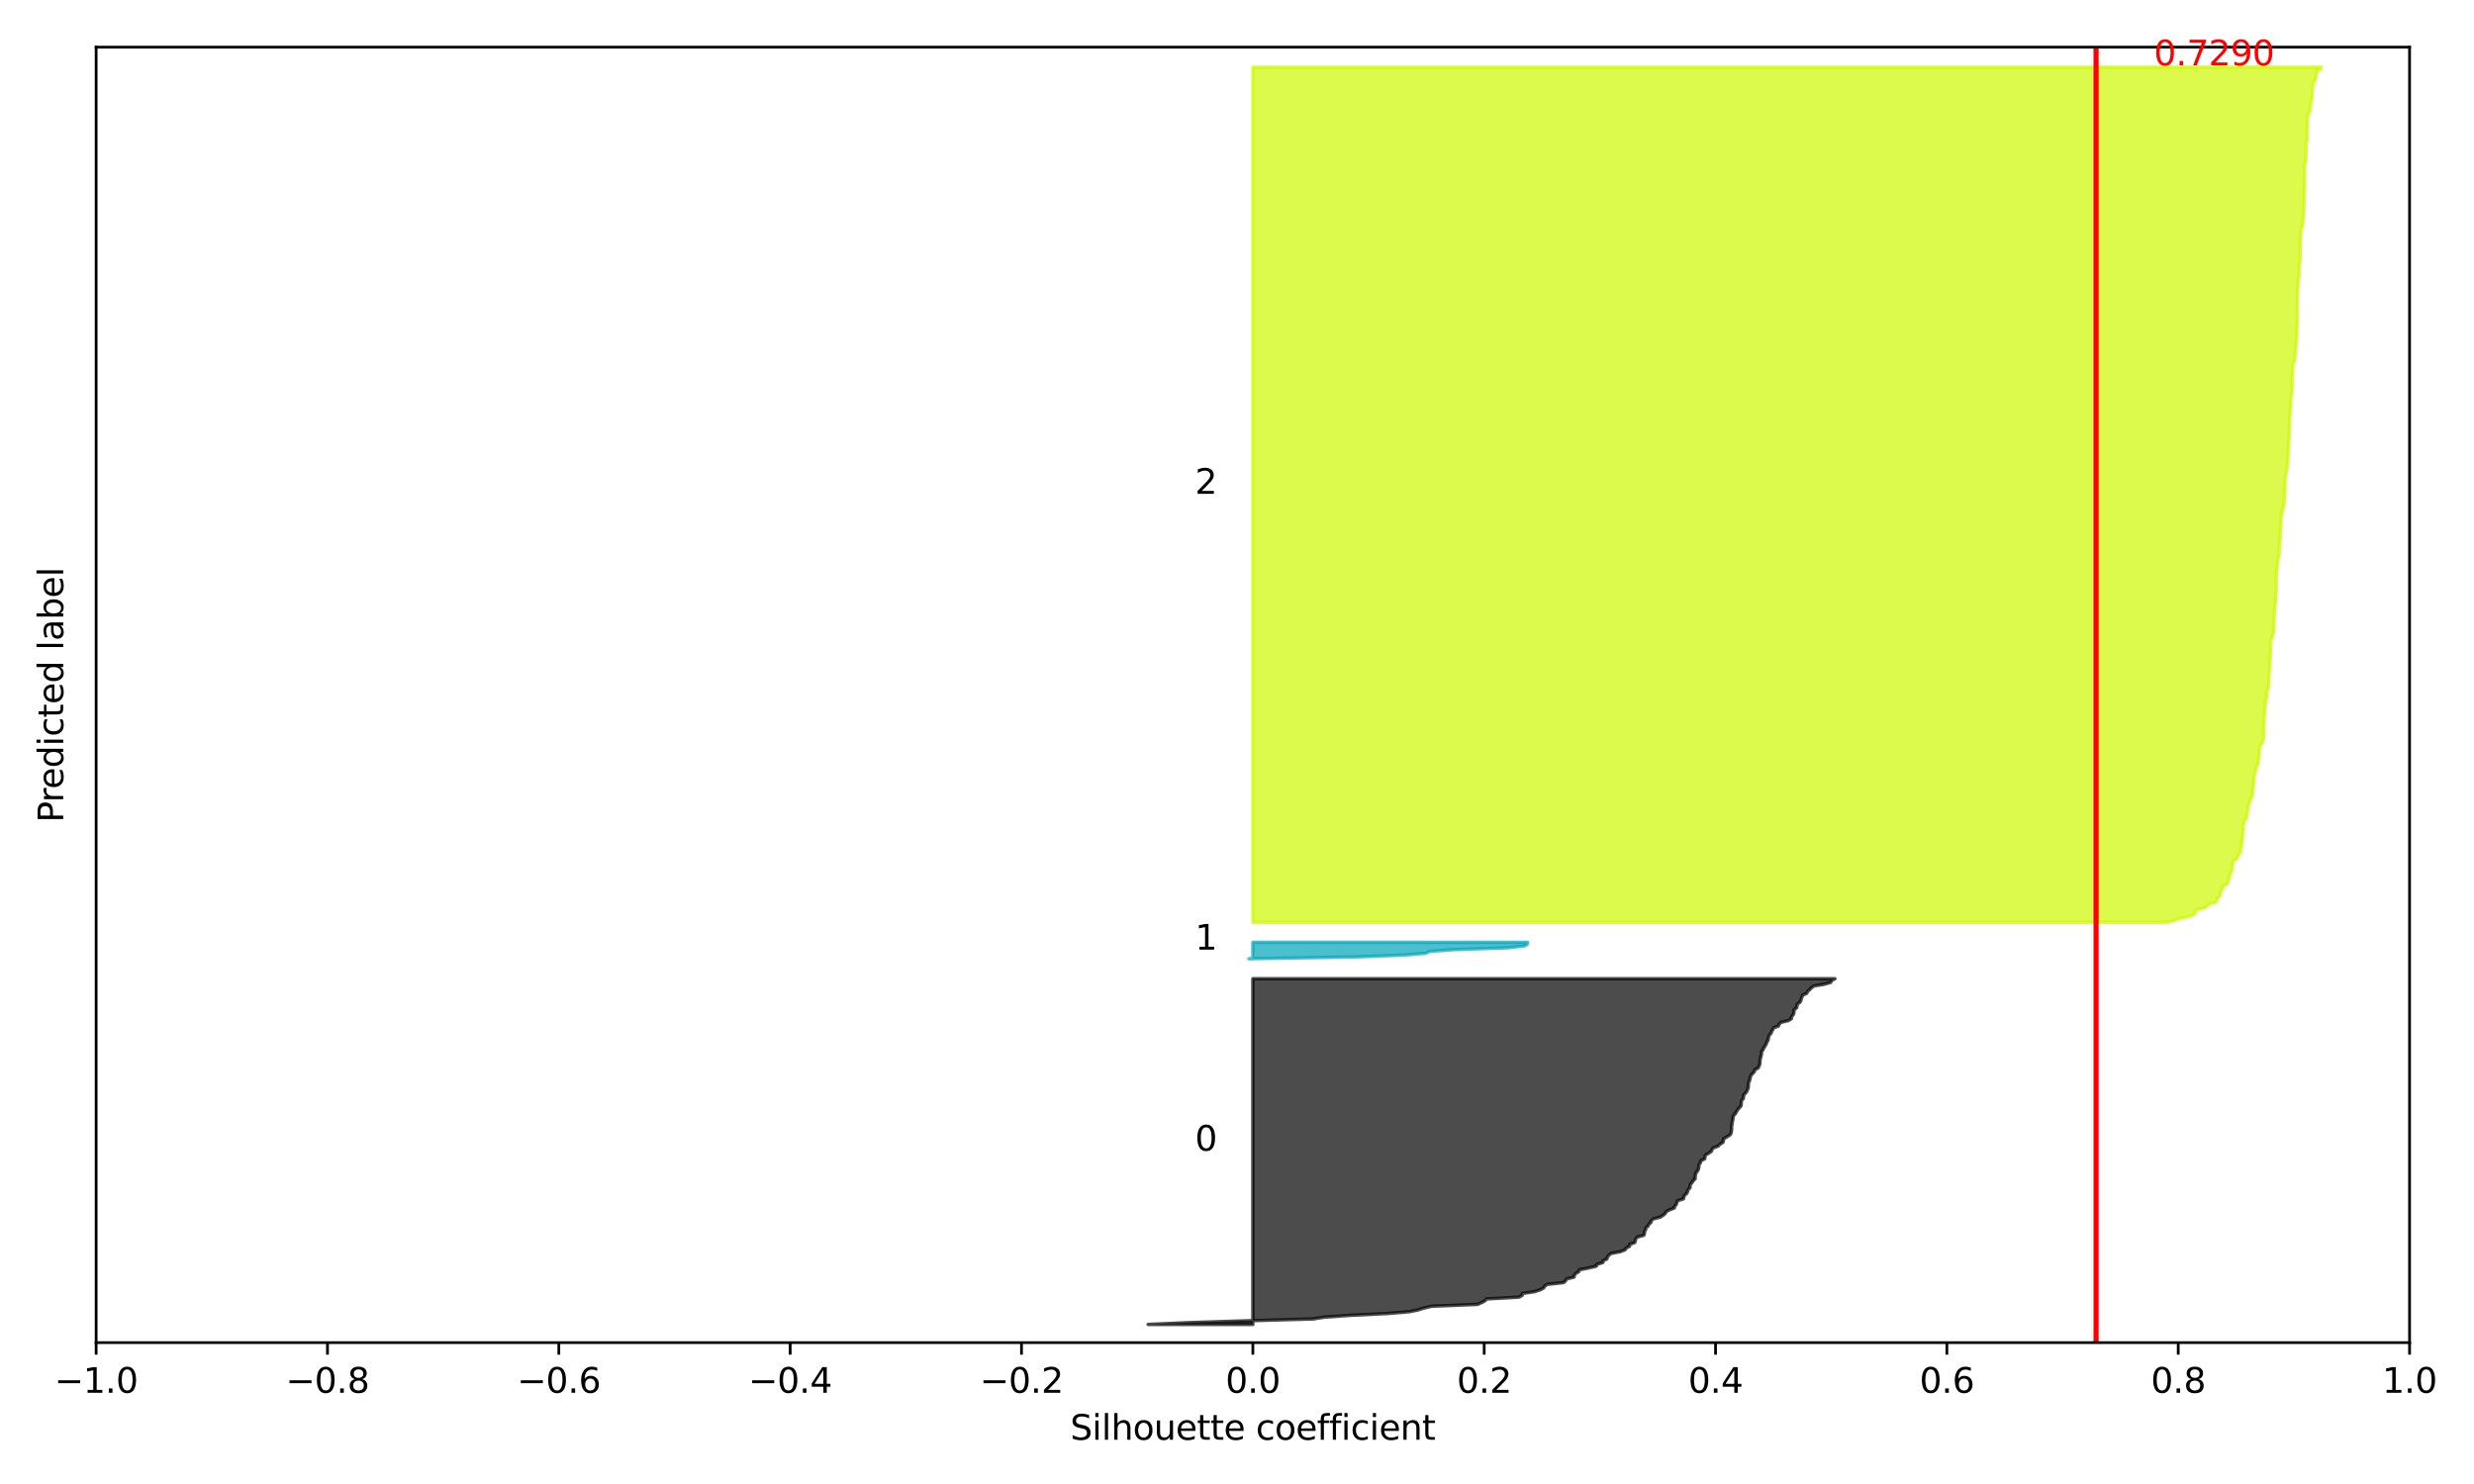 <?xml version="1.0" encoding="utf-8" standalone="no"?>
<!DOCTYPE svg PUBLIC "-//W3C//DTD SVG 1.1//EN"
  "http://www.w3.org/Graphics/SVG/1.1/DTD/svg11.dtd">
<svg xmlns:xlink="http://www.w3.org/1999/xlink" width="720pt" height="432pt" viewBox="0 0 720 432" xmlns="http://www.w3.org/2000/svg" version="1.1">
 <defs>
  <style type="text/css">*{stroke-linejoin: round; stroke-linecap: butt}</style>
 </defs>
 <g id="figure_1">
  <g id="patch_1">
   <path d="M 0 432 
L 720 432 
L 720 0 
L 0 0 
z
" style="fill: #ffffff"/>
  </g>
  <g id="axes_1">
   <g id="patch_2">
    <path d="M 27.978 390.844 
L 701.248 390.844 
L 701.248 13.727 
L 27.978 13.727 
z
" style="fill: #ffffff"/>
   </g>
   <g id="PolyCollection_1">
    <defs>
     <path id="me80a240235" d="M 334.142 -46.453 
L 364.613 -46.453 
L 364.613 -46.982 
L 364.613 -47.512 
L 364.613 -48.042 
L 364.613 -48.571 
L 364.613 -49.101 
L 364.613 -49.631 
L 364.613 -50.16 
L 364.613 -50.69 
L 364.613 -51.22 
L 364.613 -51.749 
L 364.613 -52.279 
L 364.613 -52.809 
L 364.613 -53.338 
L 364.613 -53.868 
L 364.613 -54.398 
L 364.613 -54.927 
L 364.613 -55.457 
L 364.613 -55.987 
L 364.613 -56.516 
L 364.613 -57.046 
L 364.613 -57.576 
L 364.613 -58.105 
L 364.613 -58.635 
L 364.613 -59.165 
L 364.613 -59.694 
L 364.613 -60.224 
L 364.613 -60.754 
L 364.613 -61.283 
L 364.613 -61.813 
L 364.613 -62.343 
L 364.613 -62.872 
L 364.613 -63.402 
L 364.613 -63.932 
L 364.613 -64.461 
L 364.613 -64.991 
L 364.613 -65.521 
L 364.613 -66.05 
L 364.613 -66.58 
L 364.613 -67.11 
L 364.613 -67.639 
L 364.613 -68.169 
L 364.613 -68.699 
L 364.613 -69.228 
L 364.613 -69.758 
L 364.613 -70.287 
L 364.613 -70.817 
L 364.613 -71.347 
L 364.613 -71.876 
L 364.613 -72.406 
L 364.613 -72.936 
L 364.613 -73.465 
L 364.613 -73.995 
L 364.613 -74.525 
L 364.613 -75.054 
L 364.613 -75.584 
L 364.613 -76.114 
L 364.613 -76.643 
L 364.613 -77.173 
L 364.613 -77.703 
L 364.613 -78.232 
L 364.613 -78.762 
L 364.613 -79.292 
L 364.613 -79.821 
L 364.613 -80.351 
L 364.613 -80.881 
L 364.613 -81.41 
L 364.613 -81.94 
L 364.613 -82.47 
L 364.613 -82.999 
L 364.613 -83.529 
L 364.613 -84.059 
L 364.613 -84.588 
L 364.613 -85.118 
L 364.613 -85.648 
L 364.613 -86.177 
L 364.613 -86.707 
L 364.613 -87.237 
L 364.613 -87.766 
L 364.613 -88.296 
L 364.613 -88.826 
L 364.613 -89.355 
L 364.613 -89.885 
L 364.613 -90.415 
L 364.613 -90.944 
L 364.613 -91.474 
L 364.613 -92.004 
L 364.613 -92.533 
L 364.613 -93.063 
L 364.613 -93.592 
L 364.613 -94.122 
L 364.613 -94.652 
L 364.613 -95.181 
L 364.613 -95.711 
L 364.613 -96.241 
L 364.613 -96.77 
L 364.613 -97.3 
L 364.613 -97.83 
L 364.613 -98.359 
L 364.613 -98.889 
L 364.613 -99.419 
L 364.613 -99.948 
L 364.613 -100.478 
L 364.613 -101.008 
L 364.613 -101.537 
L 364.613 -102.067 
L 364.613 -102.597 
L 364.613 -103.126 
L 364.613 -103.656 
L 364.613 -104.186 
L 364.613 -104.715 
L 364.613 -105.245 
L 364.613 -105.775 
L 364.613 -106.304 
L 364.613 -106.834 
L 364.613 -107.364 
L 364.613 -107.893 
L 364.613 -108.423 
L 364.613 -108.953 
L 364.613 -109.482 
L 364.613 -110.012 
L 364.613 -110.542 
L 364.613 -111.071 
L 364.613 -111.601 
L 364.613 -112.131 
L 364.613 -112.66 
L 364.613 -113.19 
L 364.613 -113.72 
L 364.613 -114.249 
L 364.613 -114.779 
L 364.613 -115.309 
L 364.613 -115.838 
L 364.613 -116.368 
L 364.613 -116.897 
L 364.613 -117.427 
L 364.613 -117.957 
L 364.613 -118.486 
L 364.613 -119.016 
L 364.613 -119.546 
L 364.613 -120.075 
L 364.613 -120.605 
L 364.613 -121.135 
L 364.613 -121.664 
L 364.613 -122.194 
L 364.613 -122.724 
L 364.613 -123.253 
L 364.613 -123.783 
L 364.613 -124.313 
L 364.613 -124.842 
L 364.613 -125.372 
L 364.613 -125.902 
L 364.613 -126.431 
L 364.613 -126.961 
L 364.613 -127.491 
L 364.613 -128.02 
L 364.613 -128.55 
L 364.613 -129.08 
L 364.613 -129.609 
L 364.613 -130.139 
L 364.613 -130.669 
L 364.613 -131.198 
L 364.613 -131.728 
L 364.613 -132.258 
L 364.613 -132.787 
L 364.613 -133.317 
L 364.613 -133.847 
L 364.613 -134.376 
L 364.613 -134.906 
L 364.613 -135.436 
L 364.613 -135.965 
L 364.613 -136.495 
L 364.613 -137.025 
L 364.613 -137.554 
L 364.613 -138.084 
L 364.613 -138.614 
L 364.613 -139.143 
L 364.613 -139.673 
L 364.613 -140.202 
L 364.613 -140.732 
L 364.613 -141.262 
L 364.613 -141.791 
L 364.613 -142.321 
L 364.613 -142.851 
L 364.613 -143.38 
L 364.613 -143.91 
L 364.613 -144.44 
L 364.613 -144.969 
L 364.613 -145.499 
L 364.613 -146.029 
L 364.613 -146.558 
L 364.613 -147.088 
L 534.013 -147.088 
L 534.013 -147.088 
L 533.023 -146.558 
L 532.802 -146.029 
L 530.963 -145.499 
L 527.854 -144.969 
L 527.155 -144.44 
L 526.682 -143.91 
L 525.99 -143.38 
L 525.841 -142.851 
L 524.641 -142.321 
L 524.443 -141.791 
L 524.194 -141.262 
L 524.109 -140.732 
L 523.802 -140.202 
L 523.015 -139.673 
L 522.995 -139.143 
L 522.855 -138.614 
L 522.178 -138.084 
L 522.091 -137.554 
L 522.055 -137.025 
L 521.787 -136.495 
L 521.342 -135.965 
L 521.334 -135.436 
L 520.456 -134.906 
L 518.287 -134.376 
L 517.765 -133.847 
L 517.579 -133.317 
L 516.142 -132.787 
L 515.917 -132.258 
L 515.581 -131.728 
L 515.423 -131.198 
L 514.909 -130.669 
L 514.726 -130.139 
L 514.626 -129.609 
L 514.479 -129.08 
L 514.173 -128.55 
L 513.983 -128.02 
L 513.676 -127.491 
L 513.308 -126.961 
L 513.115 -126.431 
L 512.678 -125.902 
L 512.643 -125.372 
L 512.578 -124.842 
L 512.437 -124.313 
L 512.297 -123.783 
L 512.207 -123.253 
L 512.189 -122.724 
L 512.144 -122.194 
L 511.923 -121.664 
L 511.702 -121.135 
L 510.692 -120.605 
L 510.585 -120.075 
L 510.119 -119.546 
L 509.606 -119.016 
L 509.411 -118.486 
L 509.277 -117.957 
L 509.184 -117.427 
L 508.884 -116.897 
L 508.86 -116.368 
L 508.804 -115.838 
L 508.782 -115.309 
L 508.568 -114.779 
L 508.339 -114.249 
L 507.932 -113.72 
L 507.422 -113.19 
L 507.421 -112.66 
L 507.305 -112.131 
L 506.818 -111.601 
L 506.77 -111.071 
L 506.736 -110.542 
L 506.658 -110.012 
L 506.146 -109.482 
L 505.727 -108.953 
L 505.345 -108.423 
L 505.131 -107.893 
L 504.582 -107.364 
L 504.385 -106.834 
L 504.335 -106.304 
L 504.242 -105.775 
L 504.097 -105.245 
L 504.06 -104.715 
L 503.953 -104.186 
L 503.95 -103.656 
L 503.939 -103.126 
L 503.863 -102.597 
L 503.769 -102.067 
L 503.384 -101.537 
L 502.48 -101.008 
L 501.594 -100.478 
L 501.586 -99.948 
L 501.396 -99.419 
L 500.481 -98.889 
L 500.033 -98.359 
L 498.551 -97.83 
L 498.224 -97.3 
L 497.981 -96.77 
L 497.142 -96.241 
L 496.312 -95.711 
L 496.184 -95.181 
L 496.111 -94.652 
L 494.984 -94.122 
L 494.921 -93.592 
L 494.467 -93.063 
L 494.444 -92.533 
L 494.364 -92.004 
L 494.217 -91.474 
L 493.887 -90.944 
L 493.465 -90.415 
L 493.414 -89.885 
L 493.334 -89.355 
L 493.317 -88.826 
L 492.776 -88.296 
L 492.437 -87.766 
L 491.966 -87.237 
L 491.839 -86.707 
L 491.817 -86.177 
L 491.232 -85.648 
L 491.107 -85.118 
L 490.894 -84.588 
L 490.237 -84.059 
L 490.039 -83.529 
L 489.925 -82.999 
L 488.213 -82.47 
L 488.031 -81.94 
L 487.859 -81.41 
L 487.398 -80.881 
L 487.271 -80.351 
L 485.924 -79.821 
L 484.877 -79.292 
L 484.667 -78.762 
L 484.012 -78.232 
L 483.209 -77.703 
L 481.167 -77.173 
L 480.552 -76.643 
L 480.438 -76.114 
L 479.81 -75.584 
L 479.603 -75.054 
L 478.981 -74.525 
L 478.893 -73.995 
L 478.617 -73.465 
L 478.584 -72.936 
L 478.391 -72.406 
L 476.497 -71.876 
L 476.005 -71.347 
L 475.922 -70.817 
L 475.755 -70.287 
L 474.291 -69.758 
L 474.265 -69.228 
L 473.286 -68.699 
L 472.917 -68.169 
L 471.558 -67.639 
L 468.875 -67.11 
L 468.187 -66.58 
L 467.82 -66.05 
L 467.648 -65.521 
L 466.553 -64.991 
L 466.454 -64.461 
L 464.725 -63.932 
L 464.556 -63.402 
L 462.255 -62.872 
L 459.575 -62.343 
L 459.475 -61.813 
L 458.575 -61.283 
L 458.163 -60.754 
L 458.085 -60.224 
L 455.882 -59.694 
L 455.64 -59.165 
L 455.046 -58.635 
L 450.245 -58.105 
L 449.556 -57.576 
L 449.229 -57.046 
L 448.195 -56.516 
L 446.585 -55.987 
L 443.022 -55.457 
L 443.017 -54.927 
L 442.109 -54.398 
L 432.592 -53.868 
L 432.187 -53.338 
L 431.185 -52.809 
L 429.974 -52.279 
L 416.682 -51.749 
L 414.394 -51.22 
L 412.749 -50.69 
L 410.23 -50.16 
L 403.826 -49.631 
L 393.106 -49.101 
L 385.429 -48.571 
L 382.156 -48.042 
L 362.928 -47.512 
L 346.09 -46.982 
L 334.142 -46.453 
z
" style="stroke: #000000; stroke-opacity: 0.7"/>
    </defs>
    <g clip-path="url(#p572201c9bf)">
     <use xlink:href="#me80a240235" x="0" y="432" style="fill-opacity: 0.7; stroke: #000000; stroke-opacity: 0.7"/>
    </g>
   </g>
   <g id="PolyCollection_2">
    <defs>
     <path id="m8671f94793" d="M 363.463 -152.914 
L 364.613 -152.914 
L 364.613 -153.444 
L 364.613 -153.974 
L 364.613 -154.503 
L 364.613 -155.033 
L 364.613 -155.563 
L 364.613 -156.092 
L 364.613 -156.622 
L 364.613 -157.152 
L 364.613 -157.681 
L 444.588 -157.681 
L 444.588 -157.681 
L 444.51 -157.152 
L 443.653 -156.622 
L 438.772 -156.092 
L 423.128 -155.563 
L 415.951 -155.033 
L 415.009 -154.503 
L 408.477 -153.974 
L 394.869 -153.444 
L 363.463 -152.914 
z
" style="stroke: #00a4bb; stroke-opacity: 0.7"/>
    </defs>
    <g clip-path="url(#p572201c9bf)">
     <use xlink:href="#m8671f94793" x="0" y="432" style="fill: #00a4bb; fill-opacity: 0.7; stroke: #00a4bb; stroke-opacity: 0.7"/>
    </g>
   </g>
   <g id="PolyCollection_3">
    <defs>
     <path id="m40e9ccaedf" d="M 630.71 -163.507 
L 364.613 -163.507 
L 364.613 -164.037 
L 364.613 -164.567 
L 364.613 -165.096 
L 364.613 -165.626 
L 364.613 -166.156 
L 364.613 -166.685 
L 364.613 -167.215 
L 364.613 -167.745 
L 364.613 -168.274 
L 364.613 -168.804 
L 364.613 -169.334 
L 364.613 -169.863 
L 364.613 -170.393 
L 364.613 -170.923 
L 364.613 -171.452 
L 364.613 -171.982 
L 364.613 -172.512 
L 364.613 -173.041 
L 364.613 -173.571 
L 364.613 -174.101 
L 364.613 -174.63 
L 364.613 -175.16 
L 364.613 -175.69 
L 364.613 -176.219 
L 364.613 -176.749 
L 364.613 -177.279 
L 364.613 -177.808 
L 364.613 -178.338 
L 364.613 -178.868 
L 364.613 -179.397 
L 364.613 -179.927 
L 364.613 -180.457 
L 364.613 -180.986 
L 364.613 -181.516 
L 364.613 -182.046 
L 364.613 -182.575 
L 364.613 -183.105 
L 364.613 -183.635 
L 364.613 -184.164 
L 364.613 -184.694 
L 364.613 -185.224 
L 364.613 -185.753 
L 364.613 -186.283 
L 364.613 -186.812 
L 364.613 -187.342 
L 364.613 -187.872 
L 364.613 -188.401 
L 364.613 -188.931 
L 364.613 -189.461 
L 364.613 -189.99 
L 364.613 -190.52 
L 364.613 -191.05 
L 364.613 -191.579 
L 364.613 -192.109 
L 364.613 -192.639 
L 364.613 -193.168 
L 364.613 -193.698 
L 364.613 -194.228 
L 364.613 -194.757 
L 364.613 -195.287 
L 364.613 -195.817 
L 364.613 -196.346 
L 364.613 -196.876 
L 364.613 -197.406 
L 364.613 -197.935 
L 364.613 -198.465 
L 364.613 -198.995 
L 364.613 -199.524 
L 364.613 -200.054 
L 364.613 -200.584 
L 364.613 -201.113 
L 364.613 -201.643 
L 364.613 -202.173 
L 364.613 -202.702 
L 364.613 -203.232 
L 364.613 -203.762 
L 364.613 -204.291 
L 364.613 -204.821 
L 364.613 -205.351 
L 364.613 -205.88 
L 364.613 -206.41 
L 364.613 -206.94 
L 364.613 -207.469 
L 364.613 -207.999 
L 364.613 -208.529 
L 364.613 -209.058 
L 364.613 -209.588 
L 364.613 -210.117 
L 364.613 -210.647 
L 364.613 -211.177 
L 364.613 -211.706 
L 364.613 -212.236 
L 364.613 -212.766 
L 364.613 -213.295 
L 364.613 -213.825 
L 364.613 -214.355 
L 364.613 -214.884 
L 364.613 -215.414 
L 364.613 -215.944 
L 364.613 -216.473 
L 364.613 -217.003 
L 364.613 -217.533 
L 364.613 -218.062 
L 364.613 -218.592 
L 364.613 -219.122 
L 364.613 -219.651 
L 364.613 -220.181 
L 364.613 -220.711 
L 364.613 -221.24 
L 364.613 -221.77 
L 364.613 -222.3 
L 364.613 -222.829 
L 364.613 -223.359 
L 364.613 -223.889 
L 364.613 -224.418 
L 364.613 -224.948 
L 364.613 -225.478 
L 364.613 -226.007 
L 364.613 -226.537 
L 364.613 -227.067 
L 364.613 -227.596 
L 364.613 -228.126 
L 364.613 -228.656 
L 364.613 -229.185 
L 364.613 -229.715 
L 364.613 -230.245 
L 364.613 -230.774 
L 364.613 -231.304 
L 364.613 -231.833 
L 364.613 -232.363 
L 364.613 -232.893 
L 364.613 -233.422 
L 364.613 -233.952 
L 364.613 -234.482 
L 364.613 -235.011 
L 364.613 -235.541 
L 364.613 -236.071 
L 364.613 -236.6 
L 364.613 -237.13 
L 364.613 -237.66 
L 364.613 -238.189 
L 364.613 -238.719 
L 364.613 -239.249 
L 364.613 -239.778 
L 364.613 -240.308 
L 364.613 -240.838 
L 364.613 -241.367 
L 364.613 -241.897 
L 364.613 -242.427 
L 364.613 -242.956 
L 364.613 -243.486 
L 364.613 -244.016 
L 364.613 -244.545 
L 364.613 -245.075 
L 364.613 -245.605 
L 364.613 -246.134 
L 364.613 -246.664 
L 364.613 -247.194 
L 364.613 -247.723 
L 364.613 -248.253 
L 364.613 -248.783 
L 364.613 -249.312 
L 364.613 -249.842 
L 364.613 -250.372 
L 364.613 -250.901 
L 364.613 -251.431 
L 364.613 -251.961 
L 364.613 -252.49 
L 364.613 -253.02 
L 364.613 -253.55 
L 364.613 -254.079 
L 364.613 -254.609 
L 364.613 -255.138 
L 364.613 -255.668 
L 364.613 -256.198 
L 364.613 -256.727 
L 364.613 -257.257 
L 364.613 -257.787 
L 364.613 -258.316 
L 364.613 -258.846 
L 364.613 -259.376 
L 364.613 -259.905 
L 364.613 -260.435 
L 364.613 -260.965 
L 364.613 -261.494 
L 364.613 -262.024 
L 364.613 -262.554 
L 364.613 -263.083 
L 364.613 -263.613 
L 364.613 -264.143 
L 364.613 -264.672 
L 364.613 -265.202 
L 364.613 -265.732 
L 364.613 -266.261 
L 364.613 -266.791 
L 364.613 -267.321 
L 364.613 -267.85 
L 364.613 -268.38 
L 364.613 -268.91 
L 364.613 -269.439 
L 364.613 -269.969 
L 364.613 -270.499 
L 364.613 -271.028 
L 364.613 -271.558 
L 364.613 -272.088 
L 364.613 -272.617 
L 364.613 -273.147 
L 364.613 -273.677 
L 364.613 -274.206 
L 364.613 -274.736 
L 364.613 -275.266 
L 364.613 -275.795 
L 364.613 -276.325 
L 364.613 -276.855 
L 364.613 -277.384 
L 364.613 -277.914 
L 364.613 -278.443 
L 364.613 -278.973 
L 364.613 -279.503 
L 364.613 -280.032 
L 364.613 -280.562 
L 364.613 -281.092 
L 364.613 -281.621 
L 364.613 -282.151 
L 364.613 -282.681 
L 364.613 -283.21 
L 364.613 -283.74 
L 364.613 -284.27 
L 364.613 -284.799 
L 364.613 -285.329 
L 364.613 -285.859 
L 364.613 -286.388 
L 364.613 -286.918 
L 364.613 -287.448 
L 364.613 -287.977 
L 364.613 -288.507 
L 364.613 -289.037 
L 364.613 -289.566 
L 364.613 -290.096 
L 364.613 -290.626 
L 364.613 -291.155 
L 364.613 -291.685 
L 364.613 -292.215 
L 364.613 -292.744 
L 364.613 -293.274 
L 364.613 -293.804 
L 364.613 -294.333 
L 364.613 -294.863 
L 364.613 -295.393 
L 364.613 -295.922 
L 364.613 -296.452 
L 364.613 -296.982 
L 364.613 -297.511 
L 364.613 -298.041 
L 364.613 -298.571 
L 364.613 -299.1 
L 364.613 -299.63 
L 364.613 -300.16 
L 364.613 -300.689 
L 364.613 -301.219 
L 364.613 -301.748 
L 364.613 -302.278 
L 364.613 -302.808 
L 364.613 -303.337 
L 364.613 -303.867 
L 364.613 -304.397 
L 364.613 -304.926 
L 364.613 -305.456 
L 364.613 -305.986 
L 364.613 -306.515 
L 364.613 -307.045 
L 364.613 -307.575 
L 364.613 -308.104 
L 364.613 -308.634 
L 364.613 -309.164 
L 364.613 -309.693 
L 364.613 -310.223 
L 364.613 -310.753 
L 364.613 -311.282 
L 364.613 -311.812 
L 364.613 -312.342 
L 364.613 -312.871 
L 364.613 -313.401 
L 364.613 -313.931 
L 364.613 -314.46 
L 364.613 -314.99 
L 364.613 -315.52 
L 364.613 -316.049 
L 364.613 -316.579 
L 364.613 -317.109 
L 364.613 -317.638 
L 364.613 -318.168 
L 364.613 -318.698 
L 364.613 -319.227 
L 364.613 -319.757 
L 364.613 -320.287 
L 364.613 -320.816 
L 364.613 -321.346 
L 364.613 -321.876 
L 364.613 -322.405 
L 364.613 -322.935 
L 364.613 -323.465 
L 364.613 -323.994 
L 364.613 -324.524 
L 364.613 -325.053 
L 364.613 -325.583 
L 364.613 -326.113 
L 364.613 -326.642 
L 364.613 -327.172 
L 364.613 -327.702 
L 364.613 -328.231 
L 364.613 -328.761 
L 364.613 -329.291 
L 364.613 -329.82 
L 364.613 -330.35 
L 364.613 -330.88 
L 364.613 -331.409 
L 364.613 -331.939 
L 364.613 -332.469 
L 364.613 -332.998 
L 364.613 -333.528 
L 364.613 -334.058 
L 364.613 -334.587 
L 364.613 -335.117 
L 364.613 -335.647 
L 364.613 -336.176 
L 364.613 -336.706 
L 364.613 -337.236 
L 364.613 -337.765 
L 364.613 -338.295 
L 364.613 -338.825 
L 364.613 -339.354 
L 364.613 -339.884 
L 364.613 -340.414 
L 364.613 -340.943 
L 364.613 -341.473 
L 364.613 -342.003 
L 364.613 -342.532 
L 364.613 -343.062 
L 364.613 -343.592 
L 364.613 -344.121 
L 364.613 -344.651 
L 364.613 -345.181 
L 364.613 -345.71 
L 364.613 -346.24 
L 364.613 -346.77 
L 364.613 -347.299 
L 364.613 -347.829 
L 364.613 -348.358 
L 364.613 -348.888 
L 364.613 -349.418 
L 364.613 -349.947 
L 364.613 -350.477 
L 364.613 -351.007 
L 364.613 -351.536 
L 364.613 -352.066 
L 364.613 -352.596 
L 364.613 -353.125 
L 364.613 -353.655 
L 364.613 -354.185 
L 364.613 -354.714 
L 364.613 -355.244 
L 364.613 -355.774 
L 364.613 -356.303 
L 364.613 -356.833 
L 364.613 -357.363 
L 364.613 -357.892 
L 364.613 -358.422 
L 364.613 -358.952 
L 364.613 -359.481 
L 364.613 -360.011 
L 364.613 -360.541 
L 364.613 -361.07 
L 364.613 -361.6 
L 364.613 -362.13 
L 364.613 -362.659 
L 364.613 -363.189 
L 364.613 -363.719 
L 364.613 -364.248 
L 364.613 -364.778 
L 364.613 -365.308 
L 364.613 -365.837 
L 364.613 -366.367 
L 364.613 -366.897 
L 364.613 -367.426 
L 364.613 -367.956 
L 364.613 -368.486 
L 364.613 -369.015 
L 364.613 -369.545 
L 364.613 -370.075 
L 364.613 -370.604 
L 364.613 -371.134 
L 364.613 -371.663 
L 364.613 -372.193 
L 364.613 -372.723 
L 364.613 -373.252 
L 364.613 -373.782 
L 364.613 -374.312 
L 364.613 -374.841 
L 364.613 -375.371 
L 364.613 -375.901 
L 364.613 -376.43 
L 364.613 -376.96 
L 364.613 -377.49 
L 364.613 -378.019 
L 364.613 -378.549 
L 364.613 -379.079 
L 364.613 -379.608 
L 364.613 -380.138 
L 364.613 -380.668 
L 364.613 -381.197 
L 364.613 -381.727 
L 364.613 -382.257 
L 364.613 -382.786 
L 364.613 -383.316 
L 364.613 -383.846 
L 364.613 -384.375 
L 364.613 -384.905 
L 364.613 -385.435 
L 364.613 -385.964 
L 364.613 -386.494 
L 364.613 -387.024 
L 364.613 -387.553 
L 364.613 -388.083 
L 364.613 -388.613 
L 364.613 -389.142 
L 364.613 -389.672 
L 364.613 -390.202 
L 364.613 -390.731 
L 364.613 -391.261 
L 364.613 -391.791 
L 364.613 -392.32 
L 364.613 -392.85 
L 364.613 -393.379 
L 364.613 -393.909 
L 364.613 -394.439 
L 364.613 -394.968 
L 364.613 -395.498 
L 364.613 -396.028 
L 364.613 -396.557 
L 364.613 -397.087 
L 364.613 -397.617 
L 364.613 -398.146 
L 364.613 -398.676 
L 364.613 -399.206 
L 364.613 -399.735 
L 364.613 -400.265 
L 364.613 -400.795 
L 364.613 -401.324 
L 364.613 -401.854 
L 364.613 -402.384 
L 364.613 -402.913 
L 364.613 -403.443 
L 364.613 -403.973 
L 364.613 -404.502 
L 364.613 -405.032 
L 364.613 -405.562 
L 364.613 -406.091 
L 364.613 -406.621 
L 364.613 -407.151 
L 364.613 -407.68 
L 364.613 -408.21 
L 364.613 -408.74 
L 364.613 -409.269 
L 364.613 -409.799 
L 364.613 -410.329 
L 364.613 -410.858 
L 364.613 -411.388 
L 364.613 -411.918 
L 364.613 -412.447 
L 675.551 -412.447 
L 675.551 -412.447 
L 675.402 -411.918 
L 674.32 -411.388 
L 674.319 -410.858 
L 674.068 -410.329 
L 674.062 -409.799 
L 673.993 -409.269 
L 673.83 -408.74 
L 673.394 -408.21 
L 673.096 -407.68 
L 673.095 -407.151 
L 673.084 -406.621 
L 673.015 -406.091 
L 673.013 -405.562 
L 672.875 -405.032 
L 672.867 -404.502 
L 672.865 -403.973 
L 672.853 -403.443 
L 672.746 -402.913 
L 672.541 -402.384 
L 672.503 -401.854 
L 672.465 -401.324 
L 672.442 -400.795 
L 672.335 -400.265 
L 672.198 -399.735 
L 672.16 -399.206 
L 671.68 -398.676 
L 671.659 -398.146 
L 671.547 -397.617 
L 671.526 -397.087 
L 671.517 -396.557 
L 671.51 -396.028 
L 671.48 -395.498 
L 671.466 -394.968 
L 671.465 -394.439 
L 671.455 -393.909 
L 671.453 -393.379 
L 671.451 -392.85 
L 671.449 -392.32 
L 671.431 -391.791 
L 671.41 -391.261 
L 671.255 -390.731 
L 671.185 -390.202 
L 671.124 -389.672 
L 671.119 -389.142 
L 671.118 -388.613 
L 671.114 -388.083 
L 671.108 -387.553 
L 671.099 -387.024 
L 671.073 -386.494 
L 671.064 -385.964 
L 671.057 -385.435 
L 671.009 -384.905 
L 670.73 -384.375 
L 670.724 -383.846 
L 670.715 -383.316 
L 670.715 -382.786 
L 670.712 -382.257 
L 670.712 -381.727 
L 670.711 -381.197 
L 670.707 -380.668 
L 670.706 -380.138 
L 670.705 -379.608 
L 670.704 -379.079 
L 670.684 -378.549 
L 670.642 -378.019 
L 670.642 -377.49 
L 670.639 -376.96 
L 670.636 -376.43 
L 670.634 -375.901 
L 670.632 -375.371 
L 670.582 -374.841 
L 670.57 -374.312 
L 670.57 -373.782 
L 670.554 -373.252 
L 670.541 -372.723 
L 670.532 -372.193 
L 670.511 -371.663 
L 670.485 -371.134 
L 670.481 -370.604 
L 670.479 -370.075 
L 670.428 -369.545 
L 670.4 -369.015 
L 670.317 -368.486 
L 670.311 -367.956 
L 670.174 -367.426 
L 670.164 -366.897 
L 670.132 -366.367 
L 669.976 -365.837 
L 669.716 -365.308 
L 669.598 -364.778 
L 669.561 -364.248 
L 669.553 -363.719 
L 669.548 -363.189 
L 669.519 -362.659 
L 669.513 -362.13 
L 669.508 -361.6 
L 669.441 -361.07 
L 669.436 -360.541 
L 669.429 -360.011 
L 669.429 -359.481 
L 669.428 -358.952 
L 669.425 -358.422 
L 669.419 -357.892 
L 669.419 -357.363 
L 669.412 -356.833 
L 669.404 -356.303 
L 669.371 -355.774 
L 669.186 -355.244 
L 669.184 -354.714 
L 669.162 -354.185 
L 669.106 -353.655 
L 669.105 -353.125 
L 669.099 -352.596 
L 669.095 -352.066 
L 669.093 -351.536 
L 668.893 -351.007 
L 668.842 -350.477 
L 668.838 -349.947 
L 668.826 -349.418 
L 668.801 -348.888 
L 668.717 -348.358 
L 668.693 -347.829 
L 668.683 -347.299 
L 668.653 -346.77 
L 668.599 -346.24 
L 668.598 -345.71 
L 668.598 -345.181 
L 668.597 -344.651 
L 668.596 -344.121 
L 668.595 -343.592 
L 668.594 -343.062 
L 668.593 -342.532 
L 668.592 -342.003 
L 668.592 -341.473 
L 668.59 -340.943 
L 668.585 -340.414 
L 668.573 -339.884 
L 668.571 -339.354 
L 668.569 -338.825 
L 668.565 -338.295 
L 668.563 -337.765 
L 668.484 -337.236 
L 668.473 -336.706 
L 668.455 -336.176 
L 668.454 -335.647 
L 668.454 -335.117 
L 668.451 -334.587 
L 668.383 -334.058 
L 668.367 -333.528 
L 668.343 -332.998 
L 668.325 -332.469 
L 668.298 -331.939 
L 668.277 -331.409 
L 668.143 -330.88 
L 668.119 -330.35 
L 668.098 -329.82 
L 668.043 -329.291 
L 667.994 -328.761 
L 667.916 -328.231 
L 667.901 -327.702 
L 667.708 -327.172 
L 667.678 -326.642 
L 667.326 -326.113 
L 667.32 -325.583 
L 667.313 -325.053 
L 667.263 -324.524 
L 667.258 -323.994 
L 667.22 -323.465 
L 667.176 -322.935 
L 667.13 -322.405 
L 667.116 -321.876 
L 667.114 -321.346 
L 667.107 -320.816 
L 667.105 -320.287 
L 667.104 -319.757 
L 667.061 -319.227 
L 667.056 -318.698 
L 667.055 -318.168 
L 667.022 -317.638 
L 666.832 -317.109 
L 666.805 -316.579 
L 666.764 -316.049 
L 666.674 -315.52 
L 666.673 -314.99 
L 666.671 -314.46 
L 666.663 -313.931 
L 666.588 -313.401 
L 666.534 -312.871 
L 666.502 -312.342 
L 666.49 -311.812 
L 666.479 -311.282 
L 666.37 -310.753 
L 666.349 -310.223 
L 666.345 -309.693 
L 666.334 -309.164 
L 666.332 -308.634 
L 666.329 -308.104 
L 666.295 -307.575 
L 666.25 -307.045 
L 666.249 -306.515 
L 666.248 -305.986 
L 666.247 -305.456 
L 666.237 -304.926 
L 666.193 -304.397 
L 666.099 -303.867 
L 666.075 -303.337 
L 666.064 -302.808 
L 666.045 -302.278 
L 666.025 -301.748 
L 666 -301.219 
L 665.997 -300.689 
L 665.988 -300.16 
L 665.9 -299.63 
L 665.885 -299.1 
L 665.884 -298.571 
L 665.853 -298.041 
L 665.832 -297.511 
L 665.717 -296.982 
L 665.659 -296.452 
L 665.655 -295.922 
L 665.598 -295.393 
L 665.535 -294.863 
L 665.324 -294.333 
L 665.28 -293.804 
L 665.156 -293.274 
L 665.063 -292.744 
L 665.061 -292.215 
L 665.026 -291.685 
L 665.02 -291.155 
L 665.019 -290.626 
L 664.992 -290.096 
L 664.982 -289.566 
L 664.975 -289.037 
L 664.945 -288.507 
L 664.941 -287.977 
L 664.876 -287.448 
L 664.832 -286.918 
L 664.792 -286.388 
L 664.788 -285.859 
L 664.721 -285.329 
L 664.668 -284.799 
L 664.51 -284.27 
L 664.359 -283.74 
L 664.207 -283.21 
L 664.141 -282.681 
L 663.945 -282.151 
L 663.902 -281.621 
L 663.871 -281.092 
L 663.855 -280.562 
L 663.823 -280.032 
L 663.822 -279.503 
L 663.809 -278.973 
L 663.796 -278.443 
L 663.711 -277.914 
L 663.675 -277.384 
L 663.671 -276.855 
L 663.651 -276.325 
L 663.648 -275.795 
L 663.595 -275.266 
L 663.56 -274.736 
L 663.45 -274.206 
L 663.42 -273.677 
L 663.394 -273.147 
L 663.394 -272.617 
L 663.391 -272.088 
L 663.321 -271.558 
L 663.296 -271.028 
L 663.29 -270.499 
L 663.143 -269.969 
L 663.008 -269.439 
L 662.957 -268.91 
L 662.952 -268.38 
L 662.832 -267.85 
L 662.741 -267.321 
L 662.726 -266.791 
L 662.71 -266.261 
L 662.605 -265.732 
L 662.501 -265.202 
L 662.496 -264.672 
L 662.483 -264.143 
L 662.477 -263.613 
L 662.471 -263.083 
L 662.47 -262.554 
L 662.468 -262.024 
L 662.462 -261.494 
L 662.46 -260.965 
L 662.455 -260.435 
L 662.436 -259.905 
L 662.394 -259.376 
L 662.299 -258.846 
L 662.254 -258.316 
L 662.249 -257.787 
L 662.237 -257.257 
L 662.207 -256.727 
L 662.189 -256.198 
L 662.084 -255.668 
L 662.084 -255.138 
L 661.993 -254.609 
L 661.972 -254.079 
L 661.957 -253.55 
L 661.928 -253.02 
L 661.823 -252.49 
L 661.814 -251.961 
L 661.812 -251.431 
L 661.807 -250.901 
L 661.8 -250.372 
L 661.784 -249.842 
L 661.719 -249.312 
L 661.68 -248.783 
L 661.665 -248.253 
L 661.657 -247.723 
L 661.409 -247.194 
L 661.265 -246.664 
L 661.185 -246.134 
L 660.859 -245.605 
L 660.819 -245.075 
L 660.816 -244.545 
L 660.813 -244.016 
L 660.812 -243.486 
L 660.808 -242.956 
L 660.805 -242.427 
L 660.728 -241.897 
L 660.717 -241.367 
L 660.714 -240.838 
L 660.708 -240.308 
L 660.682 -239.778 
L 660.63 -239.249 
L 660.585 -238.719 
L 660.547 -238.189 
L 660.522 -237.66 
L 660.501 -237.13 
L 660.428 -236.6 
L 660.39 -236.071 
L 660.333 -235.541 
L 660.311 -235.011 
L 660.311 -234.482 
L 660.286 -233.952 
L 660.284 -233.422 
L 660.262 -232.893 
L 660.246 -232.363 
L 660.173 -231.833 
L 659.95 -231.304 
L 659.774 -230.774 
L 659.701 -230.245 
L 659.701 -229.715 
L 659.694 -229.185 
L 659.679 -228.656 
L 659.305 -228.126 
L 659.297 -227.596 
L 659.293 -227.067 
L 659.283 -226.537 
L 659.215 -226.007 
L 659.171 -225.478 
L 659.115 -224.948 
L 659.111 -224.418 
L 659.071 -223.889 
L 658.939 -223.359 
L 658.934 -222.829 
L 658.933 -222.3 
L 658.928 -221.77 
L 658.911 -221.24 
L 658.843 -220.711 
L 658.842 -220.181 
L 658.84 -219.651 
L 658.832 -219.122 
L 658.786 -218.592 
L 658.761 -218.062 
L 658.721 -217.533 
L 658.698 -217.003 
L 658.633 -216.473 
L 658.509 -215.944 
L 658.109 -215.414 
L 657.688 -214.884 
L 657.687 -214.355 
L 657.535 -213.825 
L 657.5 -213.295 
L 657.492 -212.766 
L 657.469 -212.236 
L 657.409 -211.706 
L 657.383 -211.177 
L 657.213 -210.647 
L 657.196 -210.117 
L 657.179 -209.588 
L 656.749 -209.058 
L 656.689 -208.529 
L 656.607 -207.999 
L 656.398 -207.469 
L 656.335 -206.94 
L 656.133 -206.41 
L 655.985 -205.88 
L 655.95 -205.351 
L 655.945 -204.821 
L 655.919 -204.291 
L 655.905 -203.762 
L 655.762 -203.232 
L 655.705 -202.702 
L 655.662 -202.173 
L 655.609 -201.643 
L 655.585 -201.113 
L 655.578 -200.584 
L 655.352 -200.054 
L 654.962 -199.524 
L 654.927 -198.995 
L 654.759 -198.465 
L 654.509 -197.935 
L 654.318 -197.406 
L 654.317 -196.876 
L 654.164 -196.346 
L 654.082 -195.817 
L 653.986 -195.287 
L 653.849 -194.757 
L 653.82 -194.228 
L 653.818 -193.698 
L 653.147 -193.168 
L 653.045 -192.639 
L 653.009 -192.109 
L 652.843 -191.579 
L 652.843 -191.05 
L 652.831 -190.52 
L 652.83 -189.99 
L 652.659 -189.461 
L 652.653 -188.931 
L 652.64 -188.401 
L 652.6 -187.872 
L 652.483 -187.342 
L 652.429 -186.812 
L 652.424 -186.283 
L 652.32 -185.753 
L 652.248 -185.224 
L 652.095 -184.694 
L 652.064 -184.164 
L 651.806 -183.635 
L 651.51 -183.105 
L 651.206 -182.575 
L 651.033 -182.046 
L 650.16 -181.516 
L 649.834 -180.986 
L 649.782 -180.457 
L 649.683 -179.927 
L 649.669 -179.397 
L 649.594 -178.868 
L 649.477 -178.338 
L 649.016 -177.808 
L 649.001 -177.279 
L 648.772 -176.749 
L 648.765 -176.219 
L 648.506 -175.69 
L 648.419 -175.16 
L 648.133 -174.63 
L 646.933 -174.101 
L 646.917 -173.571 
L 646.699 -173.041 
L 646.274 -172.512 
L 646.174 -171.982 
L 646.098 -171.452 
L 645.887 -170.923 
L 645.243 -170.393 
L 645.146 -169.863 
L 644.909 -169.334 
L 642.684 -168.804 
L 642.43 -168.274 
L 641.697 -167.745 
L 639.257 -167.215 
L 638.937 -166.685 
L 638.92 -166.156 
L 638.214 -165.626 
L 636.687 -165.096 
L 633.964 -164.567 
L 632.912 -164.037 
L 630.71 -163.507 
z
" style="stroke: #ccf900; stroke-opacity: 0.7"/>
    </defs>
    <g clip-path="url(#p572201c9bf)">
     <use xlink:href="#m40e9ccaedf" x="0" y="432" style="fill: #ccf900; fill-opacity: 0.7; stroke: #ccf900; stroke-opacity: 0.7"/>
    </g>
   </g>
   <g id="matplotlib.axis_1">
    <g id="xtick_1">
     <g id="line2d_1">
      <defs>
       <path id="m07780ea014" d="M 0 0 
L 0 3.5 
" style="stroke: #000000; stroke-width: 0.8"/>
      </defs>
      <g>
       <use xlink:href="#m07780ea014" x="27.978" y="390.844" style="stroke: #000000; stroke-width: 0.8"/>
      </g>
     </g>
     <g id="text_1">
      <!-- −1.0 -->
      <g transform="translate(15.837 405.442) scale(0.1 -0.1)">
       <defs>
        <path id="DejaVuSans-2212" d="M 678 2272 
L 4684 2272 
L 4684 1741 
L 678 1741 
L 678 2272 
z
" transform="scale(0.016)"/>
        <path id="DejaVuSans-31" d="M 794 531 
L 1825 531 
L 1825 4091 
L 703 3866 
L 703 4441 
L 1819 4666 
L 2450 4666 
L 2450 531 
L 3481 531 
L 3481 0 
L 794 0 
L 794 531 
z
" transform="scale(0.016)"/>
        <path id="DejaVuSans-2e" d="M 684 794 
L 1344 794 
L 1344 0 
L 684 0 
L 684 794 
z
" transform="scale(0.016)"/>
        <path id="DejaVuSans-30" d="M 2034 4250 
Q 1547 4250 1301 3770 
Q 1056 3291 1056 2328 
Q 1056 1369 1301 889 
Q 1547 409 2034 409 
Q 2525 409 2770 889 
Q 3016 1369 3016 2328 
Q 3016 3291 2770 3770 
Q 2525 4250 2034 4250 
z
M 2034 4750 
Q 2819 4750 3233 4129 
Q 3647 3509 3647 2328 
Q 3647 1150 3233 529 
Q 2819 -91 2034 -91 
Q 1250 -91 836 529 
Q 422 1150 422 2328 
Q 422 3509 836 4129 
Q 1250 4750 2034 4750 
z
" transform="scale(0.016)"/>
       </defs>
       <use xlink:href="#DejaVuSans-2212"/>
       <use xlink:href="#DejaVuSans-31" x="83.789"/>
       <use xlink:href="#DejaVuSans-2e" x="147.412"/>
       <use xlink:href="#DejaVuSans-30" x="179.199"/>
      </g>
     </g>
    </g>
    <g id="xtick_2">
     <g id="line2d_2">
      <g>
       <use xlink:href="#m07780ea014" x="95.305" y="390.844" style="stroke: #000000; stroke-width: 0.8"/>
      </g>
     </g>
     <g id="text_2">
      <!-- −0.8 -->
      <g transform="translate(83.164 405.442) scale(0.1 -0.1)">
       <defs>
        <path id="DejaVuSans-38" d="M 2034 2216 
Q 1584 2216 1326 1975 
Q 1069 1734 1069 1313 
Q 1069 891 1326 650 
Q 1584 409 2034 409 
Q 2484 409 2743 651 
Q 3003 894 3003 1313 
Q 3003 1734 2745 1975 
Q 2488 2216 2034 2216 
z
M 1403 2484 
Q 997 2584 770 2862 
Q 544 3141 544 3541 
Q 544 4100 942 4425 
Q 1341 4750 2034 4750 
Q 2731 4750 3128 4425 
Q 3525 4100 3525 3541 
Q 3525 3141 3298 2862 
Q 3072 2584 2669 2484 
Q 3125 2378 3379 2068 
Q 3634 1759 3634 1313 
Q 3634 634 3220 271 
Q 2806 -91 2034 -91 
Q 1263 -91 848 271 
Q 434 634 434 1313 
Q 434 1759 690 2068 
Q 947 2378 1403 2484 
z
M 1172 3481 
Q 1172 3119 1398 2916 
Q 1625 2713 2034 2713 
Q 2441 2713 2670 2916 
Q 2900 3119 2900 3481 
Q 2900 3844 2670 4047 
Q 2441 4250 2034 4250 
Q 1625 4250 1398 4047 
Q 1172 3844 1172 3481 
z
" transform="scale(0.016)"/>
       </defs>
       <use xlink:href="#DejaVuSans-2212"/>
       <use xlink:href="#DejaVuSans-30" x="83.789"/>
       <use xlink:href="#DejaVuSans-2e" x="147.412"/>
       <use xlink:href="#DejaVuSans-38" x="179.199"/>
      </g>
     </g>
    </g>
    <g id="xtick_3">
     <g id="line2d_3">
      <g>
       <use xlink:href="#m07780ea014" x="162.632" y="390.844" style="stroke: #000000; stroke-width: 0.8"/>
      </g>
     </g>
     <g id="text_3">
      <!-- −0.6 -->
      <g transform="translate(150.491 405.442) scale(0.1 -0.1)">
       <defs>
        <path id="DejaVuSans-36" d="M 2113 2584 
Q 1688 2584 1439 2293 
Q 1191 2003 1191 1497 
Q 1191 994 1439 701 
Q 1688 409 2113 409 
Q 2538 409 2786 701 
Q 3034 994 3034 1497 
Q 3034 2003 2786 2293 
Q 2538 2584 2113 2584 
z
M 3366 4563 
L 3366 3988 
Q 3128 4100 2886 4159 
Q 2644 4219 2406 4219 
Q 1781 4219 1451 3797 
Q 1122 3375 1075 2522 
Q 1259 2794 1537 2939 
Q 1816 3084 2150 3084 
Q 2853 3084 3261 2657 
Q 3669 2231 3669 1497 
Q 3669 778 3244 343 
Q 2819 -91 2113 -91 
Q 1303 -91 875 529 
Q 447 1150 447 2328 
Q 447 3434 972 4092 
Q 1497 4750 2381 4750 
Q 2619 4750 2861 4703 
Q 3103 4656 3366 4563 
z
" transform="scale(0.016)"/>
       </defs>
       <use xlink:href="#DejaVuSans-2212"/>
       <use xlink:href="#DejaVuSans-30" x="83.789"/>
       <use xlink:href="#DejaVuSans-2e" x="147.412"/>
       <use xlink:href="#DejaVuSans-36" x="179.199"/>
      </g>
     </g>
    </g>
    <g id="xtick_4">
     <g id="line2d_4">
      <g>
       <use xlink:href="#m07780ea014" x="229.959" y="390.844" style="stroke: #000000; stroke-width: 0.8"/>
      </g>
     </g>
     <g id="text_4">
      <!-- −0.4 -->
      <g transform="translate(217.818 405.442) scale(0.1 -0.1)">
       <defs>
        <path id="DejaVuSans-34" d="M 2419 4116 
L 825 1625 
L 2419 1625 
L 2419 4116 
z
M 2253 4666 
L 3047 4666 
L 3047 1625 
L 3713 1625 
L 3713 1100 
L 3047 1100 
L 3047 0 
L 2419 0 
L 2419 1100 
L 313 1100 
L 313 1709 
L 2253 4666 
z
" transform="scale(0.016)"/>
       </defs>
       <use xlink:href="#DejaVuSans-2212"/>
       <use xlink:href="#DejaVuSans-30" x="83.789"/>
       <use xlink:href="#DejaVuSans-2e" x="147.412"/>
       <use xlink:href="#DejaVuSans-34" x="179.199"/>
      </g>
     </g>
    </g>
    <g id="xtick_5">
     <g id="line2d_5">
      <g>
       <use xlink:href="#m07780ea014" x="297.286" y="390.844" style="stroke: #000000; stroke-width: 0.8"/>
      </g>
     </g>
     <g id="text_5">
      <!-- −0.2 -->
      <g transform="translate(285.145 405.442) scale(0.1 -0.1)">
       <defs>
        <path id="DejaVuSans-32" d="M 1228 531 
L 3431 531 
L 3431 0 
L 469 0 
L 469 531 
Q 828 903 1448 1529 
Q 2069 2156 2228 2338 
Q 2531 2678 2651 2914 
Q 2772 3150 2772 3378 
Q 2772 3750 2511 3984 
Q 2250 4219 1831 4219 
Q 1534 4219 1204 4116 
Q 875 4013 500 3803 
L 500 4441 
Q 881 4594 1212 4672 
Q 1544 4750 1819 4750 
Q 2544 4750 2975 4387 
Q 3406 4025 3406 3419 
Q 3406 3131 3298 2873 
Q 3191 2616 2906 2266 
Q 2828 2175 2409 1742 
Q 1991 1309 1228 531 
z
" transform="scale(0.016)"/>
       </defs>
       <use xlink:href="#DejaVuSans-2212"/>
       <use xlink:href="#DejaVuSans-30" x="83.789"/>
       <use xlink:href="#DejaVuSans-2e" x="147.412"/>
       <use xlink:href="#DejaVuSans-32" x="179.199"/>
      </g>
     </g>
    </g>
    <g id="xtick_6">
     <g id="line2d_6">
      <g>
       <use xlink:href="#m07780ea014" x="364.613" y="390.844" style="stroke: #000000; stroke-width: 0.8"/>
      </g>
     </g>
     <g id="text_6">
      <!-- 0.0 -->
      <g transform="translate(356.662 405.442) scale(0.1 -0.1)">
       <use xlink:href="#DejaVuSans-30"/>
       <use xlink:href="#DejaVuSans-2e" x="63.623"/>
       <use xlink:href="#DejaVuSans-30" x="95.41"/>
      </g>
     </g>
    </g>
    <g id="xtick_7">
     <g id="line2d_7">
      <g>
       <use xlink:href="#m07780ea014" x="431.94" y="390.844" style="stroke: #000000; stroke-width: 0.8"/>
      </g>
     </g>
     <g id="text_7">
      <!-- 0.2 -->
      <g transform="translate(423.989 405.442) scale(0.1 -0.1)">
       <use xlink:href="#DejaVuSans-30"/>
       <use xlink:href="#DejaVuSans-2e" x="63.623"/>
       <use xlink:href="#DejaVuSans-32" x="95.41"/>
      </g>
     </g>
    </g>
    <g id="xtick_8">
     <g id="line2d_8">
      <g>
       <use xlink:href="#m07780ea014" x="499.267" y="390.844" style="stroke: #000000; stroke-width: 0.8"/>
      </g>
     </g>
     <g id="text_8">
      <!-- 0.4 -->
      <g transform="translate(491.316 405.442) scale(0.1 -0.1)">
       <use xlink:href="#DejaVuSans-30"/>
       <use xlink:href="#DejaVuSans-2e" x="63.623"/>
       <use xlink:href="#DejaVuSans-34" x="95.41"/>
      </g>
     </g>
    </g>
    <g id="xtick_9">
     <g id="line2d_9">
      <g>
       <use xlink:href="#m07780ea014" x="566.594" y="390.844" style="stroke: #000000; stroke-width: 0.8"/>
      </g>
     </g>
     <g id="text_9">
      <!-- 0.6 -->
      <g transform="translate(558.643 405.442) scale(0.1 -0.1)">
       <use xlink:href="#DejaVuSans-30"/>
       <use xlink:href="#DejaVuSans-2e" x="63.623"/>
       <use xlink:href="#DejaVuSans-36" x="95.41"/>
      </g>
     </g>
    </g>
    <g id="xtick_10">
     <g id="line2d_10">
      <g>
       <use xlink:href="#m07780ea014" x="633.921" y="390.844" style="stroke: #000000; stroke-width: 0.8"/>
      </g>
     </g>
     <g id="text_10">
      <!-- 0.8 -->
      <g transform="translate(625.97 405.442) scale(0.1 -0.1)">
       <use xlink:href="#DejaVuSans-30"/>
       <use xlink:href="#DejaVuSans-2e" x="63.623"/>
       <use xlink:href="#DejaVuSans-38" x="95.41"/>
      </g>
     </g>
    </g>
    <g id="xtick_11">
     <g id="line2d_11">
      <g>
       <use xlink:href="#m07780ea014" x="701.248" y="390.844" style="stroke: #000000; stroke-width: 0.8"/>
      </g>
     </g>
     <g id="text_11">
      <!-- 1.0 -->
      <g transform="translate(693.297 405.442) scale(0.1 -0.1)">
       <use xlink:href="#DejaVuSans-31"/>
       <use xlink:href="#DejaVuSans-2e" x="63.623"/>
       <use xlink:href="#DejaVuSans-30" x="95.41"/>
      </g>
     </g>
    </g>
    <g id="text_12">
     <!-- Silhouette coefficient -->
     <g transform="translate(311.463 419.12) scale(0.1 -0.1)">
      <defs>
       <path id="DejaVuSans-53" d="M 3425 4513 
L 3425 3897 
Q 3066 4069 2747 4153 
Q 2428 4238 2131 4238 
Q 1616 4238 1336 4038 
Q 1056 3838 1056 3469 
Q 1056 3159 1242 3001 
Q 1428 2844 1947 2747 
L 2328 2669 
Q 3034 2534 3370 2195 
Q 3706 1856 3706 1288 
Q 3706 609 3251 259 
Q 2797 -91 1919 -91 
Q 1588 -91 1214 -16 
Q 841 59 441 206 
L 441 856 
Q 825 641 1194 531 
Q 1563 422 1919 422 
Q 2459 422 2753 634 
Q 3047 847 3047 1241 
Q 3047 1584 2836 1778 
Q 2625 1972 2144 2069 
L 1759 2144 
Q 1053 2284 737 2584 
Q 422 2884 422 3419 
Q 422 4038 858 4394 
Q 1294 4750 2059 4750 
Q 2388 4750 2728 4690 
Q 3069 4631 3425 4513 
z
" transform="scale(0.016)"/>
       <path id="DejaVuSans-69" d="M 603 3500 
L 1178 3500 
L 1178 0 
L 603 0 
L 603 3500 
z
M 603 4863 
L 1178 4863 
L 1178 4134 
L 603 4134 
L 603 4863 
z
" transform="scale(0.016)"/>
       <path id="DejaVuSans-6c" d="M 603 4863 
L 1178 4863 
L 1178 0 
L 603 0 
L 603 4863 
z
" transform="scale(0.016)"/>
       <path id="DejaVuSans-68" d="M 3513 2113 
L 3513 0 
L 2938 0 
L 2938 2094 
Q 2938 2591 2744 2837 
Q 2550 3084 2163 3084 
Q 1697 3084 1428 2787 
Q 1159 2491 1159 1978 
L 1159 0 
L 581 0 
L 581 4863 
L 1159 4863 
L 1159 2956 
Q 1366 3272 1645 3428 
Q 1925 3584 2291 3584 
Q 2894 3584 3203 3211 
Q 3513 2838 3513 2113 
z
" transform="scale(0.016)"/>
       <path id="DejaVuSans-6f" d="M 1959 3097 
Q 1497 3097 1228 2736 
Q 959 2375 959 1747 
Q 959 1119 1226 758 
Q 1494 397 1959 397 
Q 2419 397 2687 759 
Q 2956 1122 2956 1747 
Q 2956 2369 2687 2733 
Q 2419 3097 1959 3097 
z
M 1959 3584 
Q 2709 3584 3137 3096 
Q 3566 2609 3566 1747 
Q 3566 888 3137 398 
Q 2709 -91 1959 -91 
Q 1206 -91 779 398 
Q 353 888 353 1747 
Q 353 2609 779 3096 
Q 1206 3584 1959 3584 
z
" transform="scale(0.016)"/>
       <path id="DejaVuSans-75" d="M 544 1381 
L 544 3500 
L 1119 3500 
L 1119 1403 
Q 1119 906 1312 657 
Q 1506 409 1894 409 
Q 2359 409 2629 706 
Q 2900 1003 2900 1516 
L 2900 3500 
L 3475 3500 
L 3475 0 
L 2900 0 
L 2900 538 
Q 2691 219 2414 64 
Q 2138 -91 1772 -91 
Q 1169 -91 856 284 
Q 544 659 544 1381 
z
M 1991 3584 
L 1991 3584 
z
" transform="scale(0.016)"/>
       <path id="DejaVuSans-65" d="M 3597 1894 
L 3597 1613 
L 953 1613 
Q 991 1019 1311 708 
Q 1631 397 2203 397 
Q 2534 397 2845 478 
Q 3156 559 3463 722 
L 3463 178 
Q 3153 47 2828 -22 
Q 2503 -91 2169 -91 
Q 1331 -91 842 396 
Q 353 884 353 1716 
Q 353 2575 817 3079 
Q 1281 3584 2069 3584 
Q 2775 3584 3186 3129 
Q 3597 2675 3597 1894 
z
M 3022 2063 
Q 3016 2534 2758 2815 
Q 2500 3097 2075 3097 
Q 1594 3097 1305 2825 
Q 1016 2553 972 2059 
L 3022 2063 
z
" transform="scale(0.016)"/>
       <path id="DejaVuSans-74" d="M 1172 4494 
L 1172 3500 
L 2356 3500 
L 2356 3053 
L 1172 3053 
L 1172 1153 
Q 1172 725 1289 603 
Q 1406 481 1766 481 
L 2356 481 
L 2356 0 
L 1766 0 
Q 1100 0 847 248 
Q 594 497 594 1153 
L 594 3053 
L 172 3053 
L 172 3500 
L 594 3500 
L 594 4494 
L 1172 4494 
z
" transform="scale(0.016)"/>
       <path id="DejaVuSans-20" transform="scale(0.016)"/>
       <path id="DejaVuSans-63" d="M 3122 3366 
L 3122 2828 
Q 2878 2963 2633 3030 
Q 2388 3097 2138 3097 
Q 1578 3097 1268 2742 
Q 959 2388 959 1747 
Q 959 1106 1268 751 
Q 1578 397 2138 397 
Q 2388 397 2633 464 
Q 2878 531 3122 666 
L 3122 134 
Q 2881 22 2623 -34 
Q 2366 -91 2075 -91 
Q 1284 -91 818 406 
Q 353 903 353 1747 
Q 353 2603 823 3093 
Q 1294 3584 2113 3584 
Q 2378 3584 2631 3529 
Q 2884 3475 3122 3366 
z
" transform="scale(0.016)"/>
       <path id="DejaVuSans-66" d="M 2375 4863 
L 2375 4384 
L 1825 4384 
Q 1516 4384 1395 4259 
Q 1275 4134 1275 3809 
L 1275 3500 
L 2222 3500 
L 2222 3053 
L 1275 3053 
L 1275 0 
L 697 0 
L 697 3053 
L 147 3053 
L 147 3500 
L 697 3500 
L 697 3744 
Q 697 4328 969 4595 
Q 1241 4863 1831 4863 
L 2375 4863 
z
" transform="scale(0.016)"/>
       <path id="DejaVuSans-6e" d="M 3513 2113 
L 3513 0 
L 2938 0 
L 2938 2094 
Q 2938 2591 2744 2837 
Q 2550 3084 2163 3084 
Q 1697 3084 1428 2787 
Q 1159 2491 1159 1978 
L 1159 0 
L 581 0 
L 581 3500 
L 1159 3500 
L 1159 2956 
Q 1366 3272 1645 3428 
Q 1925 3584 2291 3584 
Q 2894 3584 3203 3211 
Q 3513 2838 3513 2113 
z
" transform="scale(0.016)"/>
      </defs>
      <use xlink:href="#DejaVuSans-53"/>
      <use xlink:href="#DejaVuSans-69" x="63.477"/>
      <use xlink:href="#DejaVuSans-6c" x="91.26"/>
      <use xlink:href="#DejaVuSans-68" x="119.043"/>
      <use xlink:href="#DejaVuSans-6f" x="182.422"/>
      <use xlink:href="#DejaVuSans-75" x="243.604"/>
      <use xlink:href="#DejaVuSans-65" x="306.982"/>
      <use xlink:href="#DejaVuSans-74" x="368.506"/>
      <use xlink:href="#DejaVuSans-74" x="407.715"/>
      <use xlink:href="#DejaVuSans-65" x="446.924"/>
      <use xlink:href="#DejaVuSans-20" x="508.447"/>
      <use xlink:href="#DejaVuSans-63" x="540.234"/>
      <use xlink:href="#DejaVuSans-6f" x="595.215"/>
      <use xlink:href="#DejaVuSans-65" x="656.396"/>
      <use xlink:href="#DejaVuSans-66" x="717.92"/>
      <use xlink:href="#DejaVuSans-66" x="753.125"/>
      <use xlink:href="#DejaVuSans-69" x="788.33"/>
      <use xlink:href="#DejaVuSans-63" x="816.113"/>
      <use xlink:href="#DejaVuSans-69" x="871.094"/>
      <use xlink:href="#DejaVuSans-65" x="898.877"/>
      <use xlink:href="#DejaVuSans-6e" x="960.4"/>
      <use xlink:href="#DejaVuSans-74" x="1023.779"/>
     </g>
    </g>
   </g>
   <g id="matplotlib.axis_2">
    <g id="text_13">
     <!-- Predicted label -->
     <g transform="translate(18.398 239.437) rotate(-90) scale(0.1 -0.1)">
      <defs>
       <path id="DejaVuSans-50" d="M 1259 4147 
L 1259 2394 
L 2053 2394 
Q 2494 2394 2734 2622 
Q 2975 2850 2975 3272 
Q 2975 3691 2734 3919 
Q 2494 4147 2053 4147 
L 1259 4147 
z
M 628 4666 
L 2053 4666 
Q 2838 4666 3239 4311 
Q 3641 3956 3641 3272 
Q 3641 2581 3239 2228 
Q 2838 1875 2053 1875 
L 1259 1875 
L 1259 0 
L 628 0 
L 628 4666 
z
" transform="scale(0.016)"/>
       <path id="DejaVuSans-72" d="M 2631 2963 
Q 2534 3019 2420 3045 
Q 2306 3072 2169 3072 
Q 1681 3072 1420 2755 
Q 1159 2438 1159 1844 
L 1159 0 
L 581 0 
L 581 3500 
L 1159 3500 
L 1159 2956 
Q 1341 3275 1631 3429 
Q 1922 3584 2338 3584 
Q 2397 3584 2469 3576 
Q 2541 3569 2628 3553 
L 2631 2963 
z
" transform="scale(0.016)"/>
       <path id="DejaVuSans-64" d="M 2906 2969 
L 2906 4863 
L 3481 4863 
L 3481 0 
L 2906 0 
L 2906 525 
Q 2725 213 2448 61 
Q 2172 -91 1784 -91 
Q 1150 -91 751 415 
Q 353 922 353 1747 
Q 353 2572 751 3078 
Q 1150 3584 1784 3584 
Q 2172 3584 2448 3432 
Q 2725 3281 2906 2969 
z
M 947 1747 
Q 947 1113 1208 752 
Q 1469 391 1925 391 
Q 2381 391 2643 752 
Q 2906 1113 2906 1747 
Q 2906 2381 2643 2742 
Q 2381 3103 1925 3103 
Q 1469 3103 1208 2742 
Q 947 2381 947 1747 
z
" transform="scale(0.016)"/>
       <path id="DejaVuSans-61" d="M 2194 1759 
Q 1497 1759 1228 1600 
Q 959 1441 959 1056 
Q 959 750 1161 570 
Q 1363 391 1709 391 
Q 2188 391 2477 730 
Q 2766 1069 2766 1631 
L 2766 1759 
L 2194 1759 
z
M 3341 1997 
L 3341 0 
L 2766 0 
L 2766 531 
Q 2569 213 2275 61 
Q 1981 -91 1556 -91 
Q 1019 -91 701 211 
Q 384 513 384 1019 
Q 384 1609 779 1909 
Q 1175 2209 1959 2209 
L 2766 2209 
L 2766 2266 
Q 2766 2663 2505 2880 
Q 2244 3097 1772 3097 
Q 1472 3097 1187 3025 
Q 903 2953 641 2809 
L 641 3341 
Q 956 3463 1253 3523 
Q 1550 3584 1831 3584 
Q 2591 3584 2966 3190 
Q 3341 2797 3341 1997 
z
" transform="scale(0.016)"/>
       <path id="DejaVuSans-62" d="M 3116 1747 
Q 3116 2381 2855 2742 
Q 2594 3103 2138 3103 
Q 1681 3103 1420 2742 
Q 1159 2381 1159 1747 
Q 1159 1113 1420 752 
Q 1681 391 2138 391 
Q 2594 391 2855 752 
Q 3116 1113 3116 1747 
z
M 1159 2969 
Q 1341 3281 1617 3432 
Q 1894 3584 2278 3584 
Q 2916 3584 3314 3078 
Q 3713 2572 3713 1747 
Q 3713 922 3314 415 
Q 2916 -91 2278 -91 
Q 1894 -91 1617 61 
Q 1341 213 1159 525 
L 1159 0 
L 581 0 
L 581 4863 
L 1159 4863 
L 1159 2969 
z
" transform="scale(0.016)"/>
      </defs>
      <use xlink:href="#DejaVuSans-50"/>
      <use xlink:href="#DejaVuSans-72" x="58.553"/>
      <use xlink:href="#DejaVuSans-65" x="97.416"/>
      <use xlink:href="#DejaVuSans-64" x="158.939"/>
      <use xlink:href="#DejaVuSans-69" x="222.416"/>
      <use xlink:href="#DejaVuSans-63" x="250.199"/>
      <use xlink:href="#DejaVuSans-74" x="305.18"/>
      <use xlink:href="#DejaVuSans-65" x="344.389"/>
      <use xlink:href="#DejaVuSans-64" x="405.912"/>
      <use xlink:href="#DejaVuSans-20" x="469.389"/>
      <use xlink:href="#DejaVuSans-6c" x="501.176"/>
      <use xlink:href="#DejaVuSans-61" x="528.959"/>
      <use xlink:href="#DejaVuSans-62" x="590.238"/>
      <use xlink:href="#DejaVuSans-65" x="653.715"/>
      <use xlink:href="#DejaVuSans-6c" x="715.238"/>
     </g>
    </g>
   </g>
   <g id="line2d_12">
    <path d="M 610.012 390.844 
L 610.012 13.727 
" clip-path="url(#p572201c9bf)" style="fill: none; stroke: #ff0000; stroke-width: 1.5; stroke-linecap: square"/>
   </g>
   <g id="patch_3">
    <path d="M 27.978 390.844 
L 27.978 13.727 
" style="fill: none; stroke: #000000; stroke-width: 0.8; stroke-linejoin: miter; stroke-linecap: square"/>
   </g>
   <g id="patch_4">
    <path d="M 701.248 390.844 
L 701.248 13.727 
" style="fill: none; stroke: #000000; stroke-width: 0.8; stroke-linejoin: miter; stroke-linecap: square"/>
   </g>
   <g id="patch_5">
    <path d="M 27.978 390.844 
L 701.248 390.844 
" style="fill: none; stroke: #000000; stroke-width: 0.8; stroke-linejoin: miter; stroke-linecap: square"/>
   </g>
   <g id="patch_6">
    <path d="M 27.978 13.727 
L 701.248 13.727 
" style="fill: none; stroke: #000000; stroke-width: 0.8; stroke-linejoin: miter; stroke-linecap: square"/>
   </g>
   <g id="text_14">
    <!-- 0 -->
    <g transform="translate(347.782 334.965) scale(0.1 -0.1)">
     <use xlink:href="#DejaVuSans-30"/>
    </g>
   </g>
   <g id="text_15">
    <!-- 1 -->
    <g transform="translate(347.782 276.437) scale(0.1 -0.1)">
     <use xlink:href="#DejaVuSans-31"/>
    </g>
   </g>
   <g id="text_16">
    <!-- 2 -->
    <g transform="translate(347.782 143.758) scale(0.1 -0.1)">
     <use xlink:href="#DejaVuSans-32"/>
    </g>
   </g>
   <g id="text_17">
    <!-- 0.7290 -->
    <g style="fill: #ff0000" transform="translate(626.844 19.023) scale(0.1 -0.1)">
     <defs>
      <path id="DejaVuSans-37" d="M 525 4666 
L 3525 4666 
L 3525 4397 
L 1831 0 
L 1172 0 
L 2766 4134 
L 525 4134 
L 525 4666 
z
" transform="scale(0.016)"/>
      <path id="DejaVuSans-39" d="M 703 97 
L 703 672 
Q 941 559 1184 500 
Q 1428 441 1663 441 
Q 2288 441 2617 861 
Q 2947 1281 2994 2138 
Q 2813 1869 2534 1725 
Q 2256 1581 1919 1581 
Q 1219 1581 811 2004 
Q 403 2428 403 3163 
Q 403 3881 828 4315 
Q 1253 4750 1959 4750 
Q 2769 4750 3195 4129 
Q 3622 3509 3622 2328 
Q 3622 1225 3098 567 
Q 2575 -91 1691 -91 
Q 1453 -91 1209 -44 
Q 966 3 703 97 
z
M 1959 2075 
Q 2384 2075 2632 2365 
Q 2881 2656 2881 3163 
Q 2881 3666 2632 3958 
Q 2384 4250 1959 4250 
Q 1534 4250 1286 3958 
Q 1038 3666 1038 3163 
Q 1038 2656 1286 2365 
Q 1534 2075 1959 2075 
z
" transform="scale(0.016)"/>
     </defs>
     <use xlink:href="#DejaVuSans-30"/>
     <use xlink:href="#DejaVuSans-2e" x="63.623"/>
     <use xlink:href="#DejaVuSans-37" x="95.41"/>
     <use xlink:href="#DejaVuSans-32" x="159.033"/>
     <use xlink:href="#DejaVuSans-39" x="222.656"/>
     <use xlink:href="#DejaVuSans-30" x="286.279"/>
    </g>
   </g>
  </g>
 </g>
 <defs>
  <clipPath id="p572201c9bf">
   <rect x="27.978" y="13.727" width="673.27" height="377.117"/>
  </clipPath>
 </defs>
</svg>

